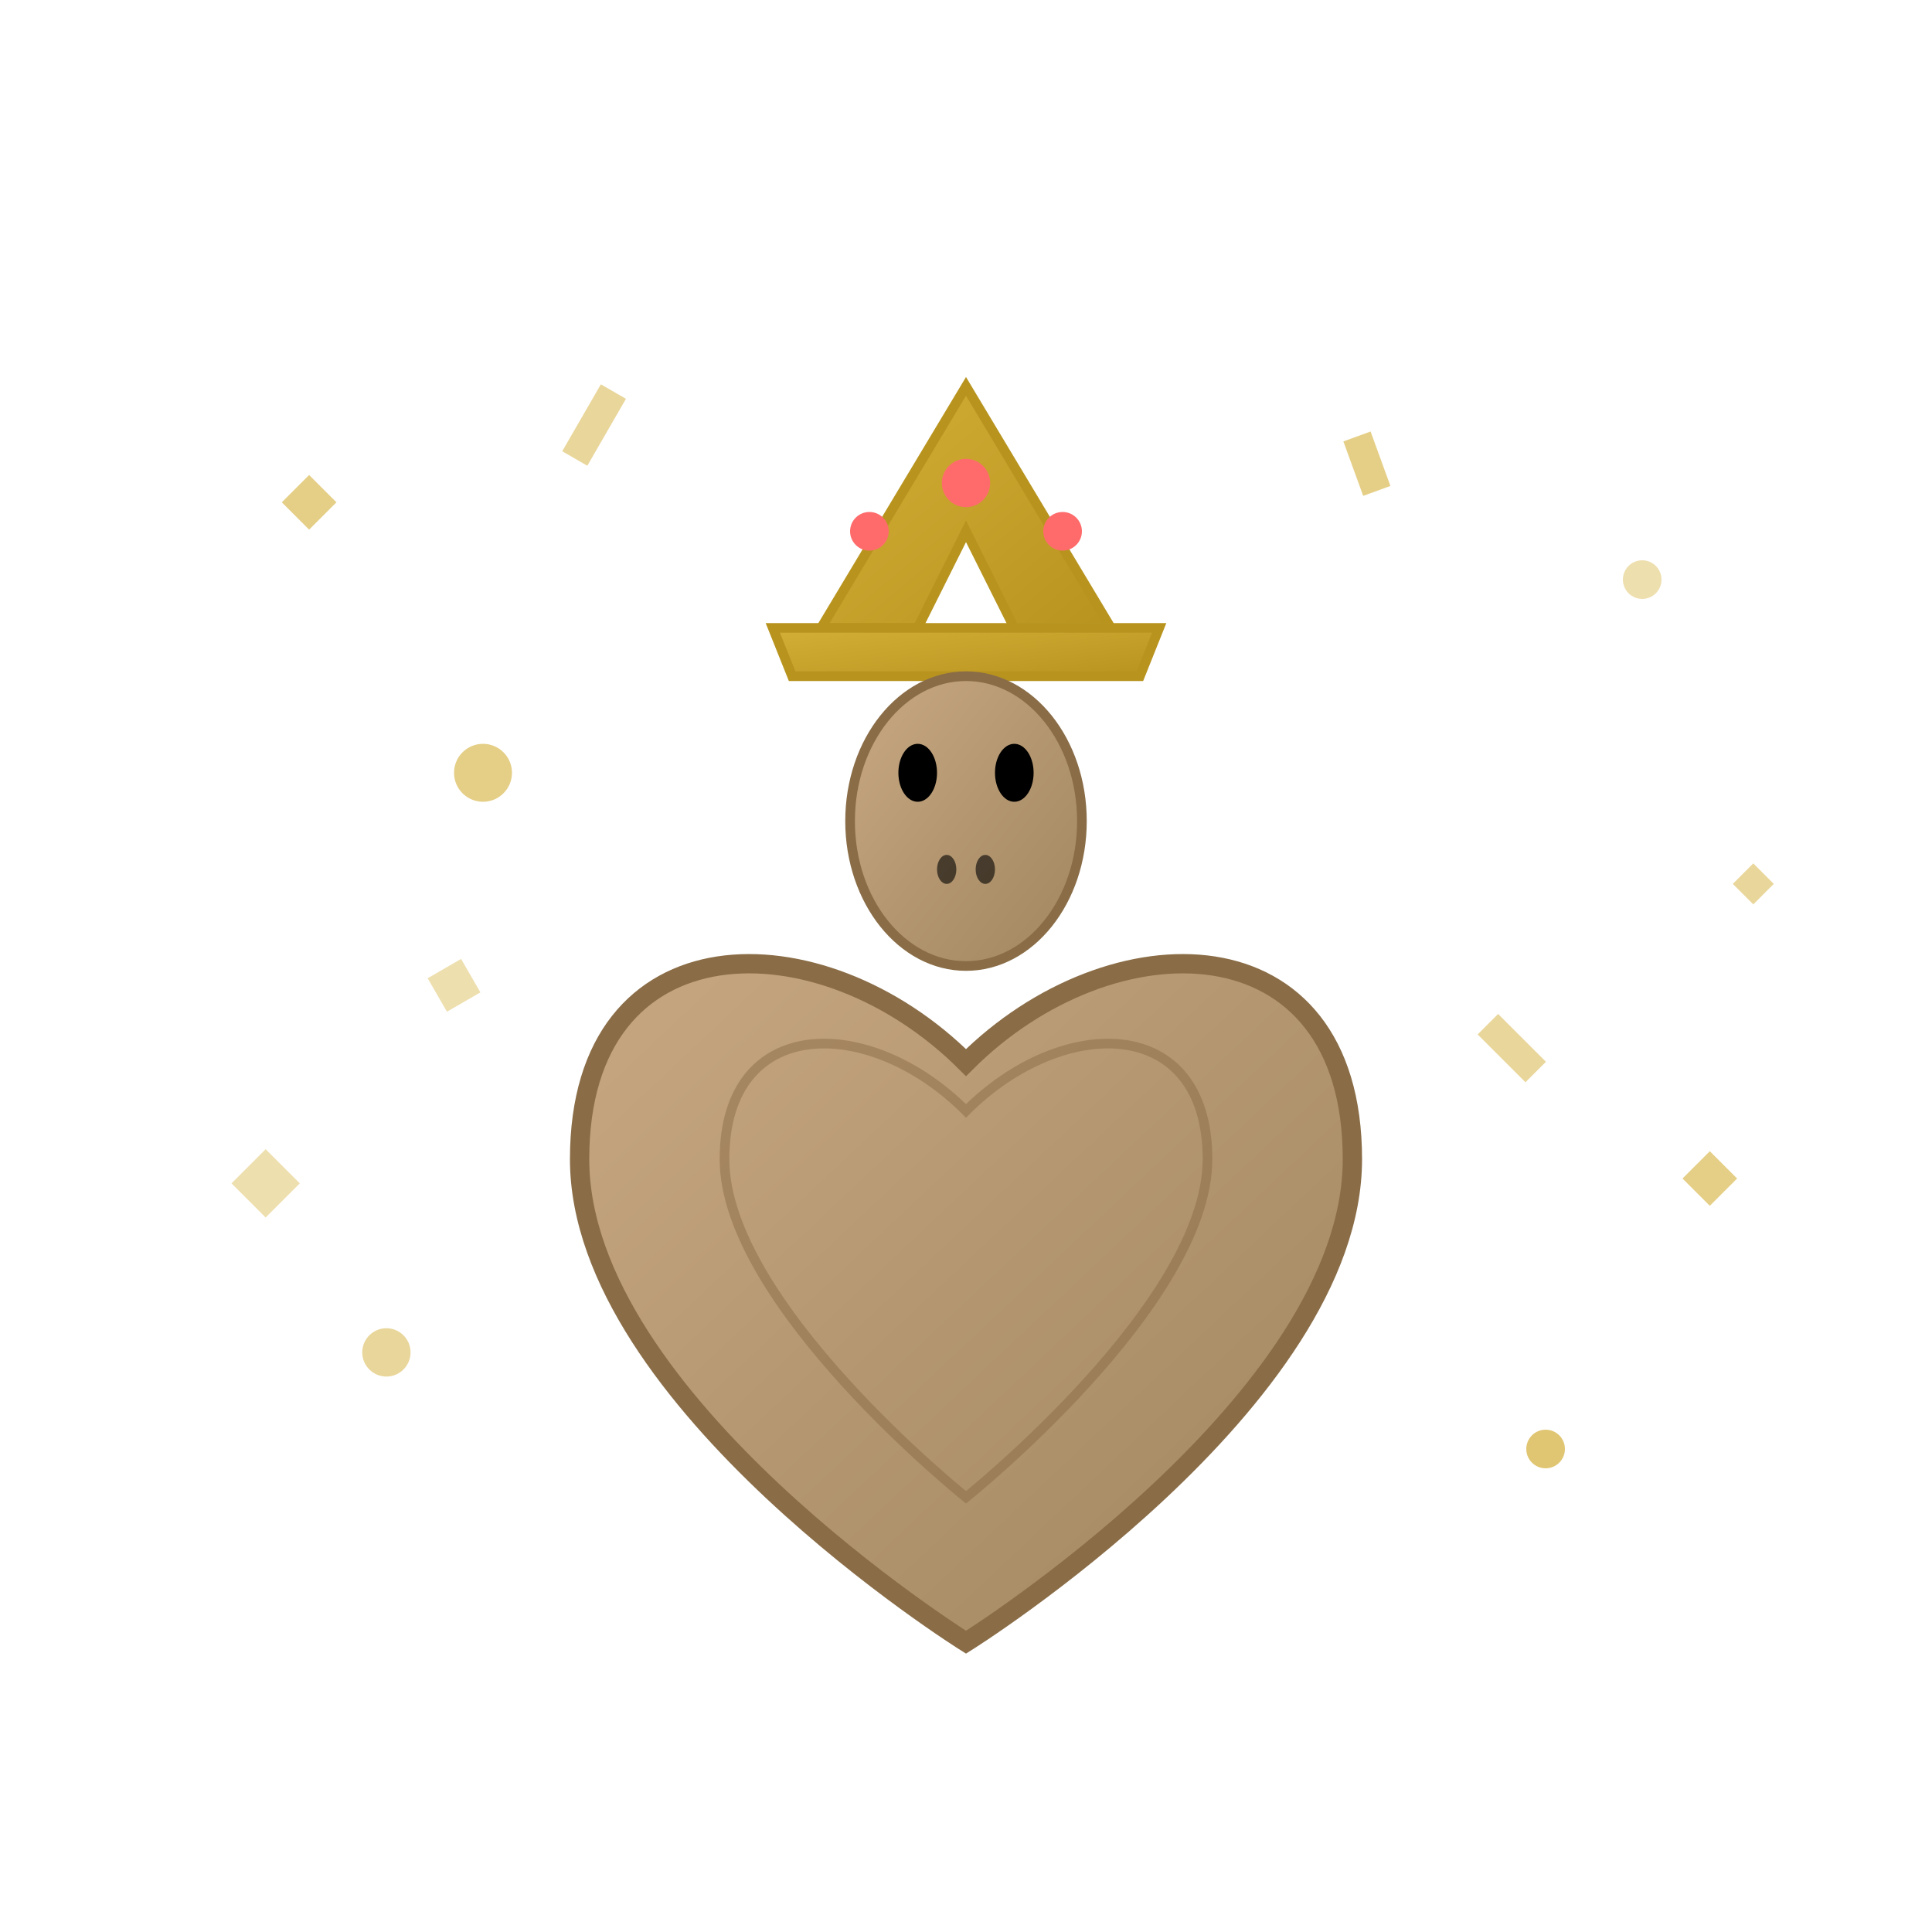 <svg xmlns="http://www.w3.org/2000/svg" viewBox="0 0 200 200" width="200" height="200">
  <defs>
    <linearGradient id="crownGradient" x1="0%" y1="0%" x2="100%" y2="100%">
      <stop offset="0%" style="stop-color:#d4af37;stop-opacity:1" />
      <stop offset="100%" style="stop-color:#b8941f;stop-opacity:1" />
    </linearGradient>
    <linearGradient id="snakeGradient" x1="0%" y1="0%" x2="100%" y2="100%">
      <stop offset="0%" style="stop-color:#c8a882;stop-opacity:1" />
      <stop offset="100%" style="stop-color:#a08660;stop-opacity:1" />
    </linearGradient>
  </defs>
  
  <!-- Background circles and decorative elements -->
  <circle cx="50" cy="80" r="3" fill="#d4af37" opacity="0.6"/>
  <circle cx="170" cy="60" r="2" fill="#d4af37" opacity="0.4"/>
  <circle cx="40" cy="140" r="2.5" fill="#d4af37" opacity="0.5"/>
  <circle cx="160" cy="150" r="2" fill="#d4af37" opacity="0.7"/>
  
  <!-- Decorative squares -->
  <rect x="30" y="50" width="4" height="4" fill="#d4af37" opacity="0.6" transform="rotate(45 32 52)"/>
  <rect x="180" y="90" width="3" height="3" fill="#d4af37" opacity="0.5" transform="rotate(45 181.5 91.5)"/>
  <rect x="25" y="120" width="5" height="5" fill="#d4af37" opacity="0.4" transform="rotate(45 27.5 122.5)"/>
  <rect x="175" y="120" width="4" height="4" fill="#d4af37" opacity="0.6" transform="rotate(45 177 122)"/>
  
  <!-- Crown -->
  <path d="M100 40 L85 65 L95 65 L100 55 L105 65 L115 65 L100 40 Z" fill="url(#crownGradient)" stroke="#b8941f" stroke-width="1"/>
  <path d="M80 65 L120 65 L118 70 L82 70 Z" fill="url(#crownGradient)" stroke="#b8941f" stroke-width="1"/>
  
  <!-- Crown jewels -->
  <circle cx="90" cy="55" r="2" fill="#ff6b6b"/>
  <circle cx="100" cy="50" r="2.5" fill="#ff6b6b"/>
  <circle cx="110" cy="55" r="2" fill="#ff6b6b"/>
  
  <!-- Snake head -->
  <ellipse cx="100" cy="85" rx="12" ry="15" fill="url(#snakeGradient)" stroke="#8a6d47" stroke-width="1"/>
  
  <!-- Snake eyes -->
  <ellipse cx="95" cy="80" rx="2" ry="3" fill="#000"/>
  <ellipse cx="105" cy="80" rx="2" ry="3" fill="#000"/>
  
  <!-- Snake nostrils -->
  <ellipse cx="98" cy="90" rx="1" ry="1.5" fill="#000" opacity="0.6"/>
  <ellipse cx="102" cy="90" rx="1" ry="1.5" fill="#000" opacity="0.6"/>
  
  <!-- Heart shape (snake body) -->
  <path d="M100 110 C85 95, 60 95, 60 120 C60 145, 100 170, 100 170 C100 170, 140 145, 140 120 C140 95, 115 95, 100 110 Z" 
        fill="url(#snakeGradient)" stroke="#8a6d47" stroke-width="2"/>
  
  <!-- Inner heart detail -->
  <path d="M100 115 C90 105, 75 105, 75 120 C75 135, 100 155, 100 155 C100 155, 125 135, 125 120 C125 105, 110 105, 100 115 Z" 
        fill="none" stroke="#8a6d47" stroke-width="1" opacity="0.5"/>
  
  <!-- More decorative elements -->
  <rect x="60" y="40" width="3" height="8" fill="#d4af37" opacity="0.5" transform="rotate(30 61.5 44)"/>
  <rect x="140" y="45" width="3" height="6" fill="#d4af37" opacity="0.6" transform="rotate(-20 141.5 48)"/>
  <rect x="45" y="100" width="4" height="4" fill="#d4af37" opacity="0.4" transform="rotate(60 47 102)"/>
  <rect x="155" y="105" width="3" height="7" fill="#d4af37" opacity="0.5" transform="rotate(-45 156.5 108.5)"/>
</svg> 